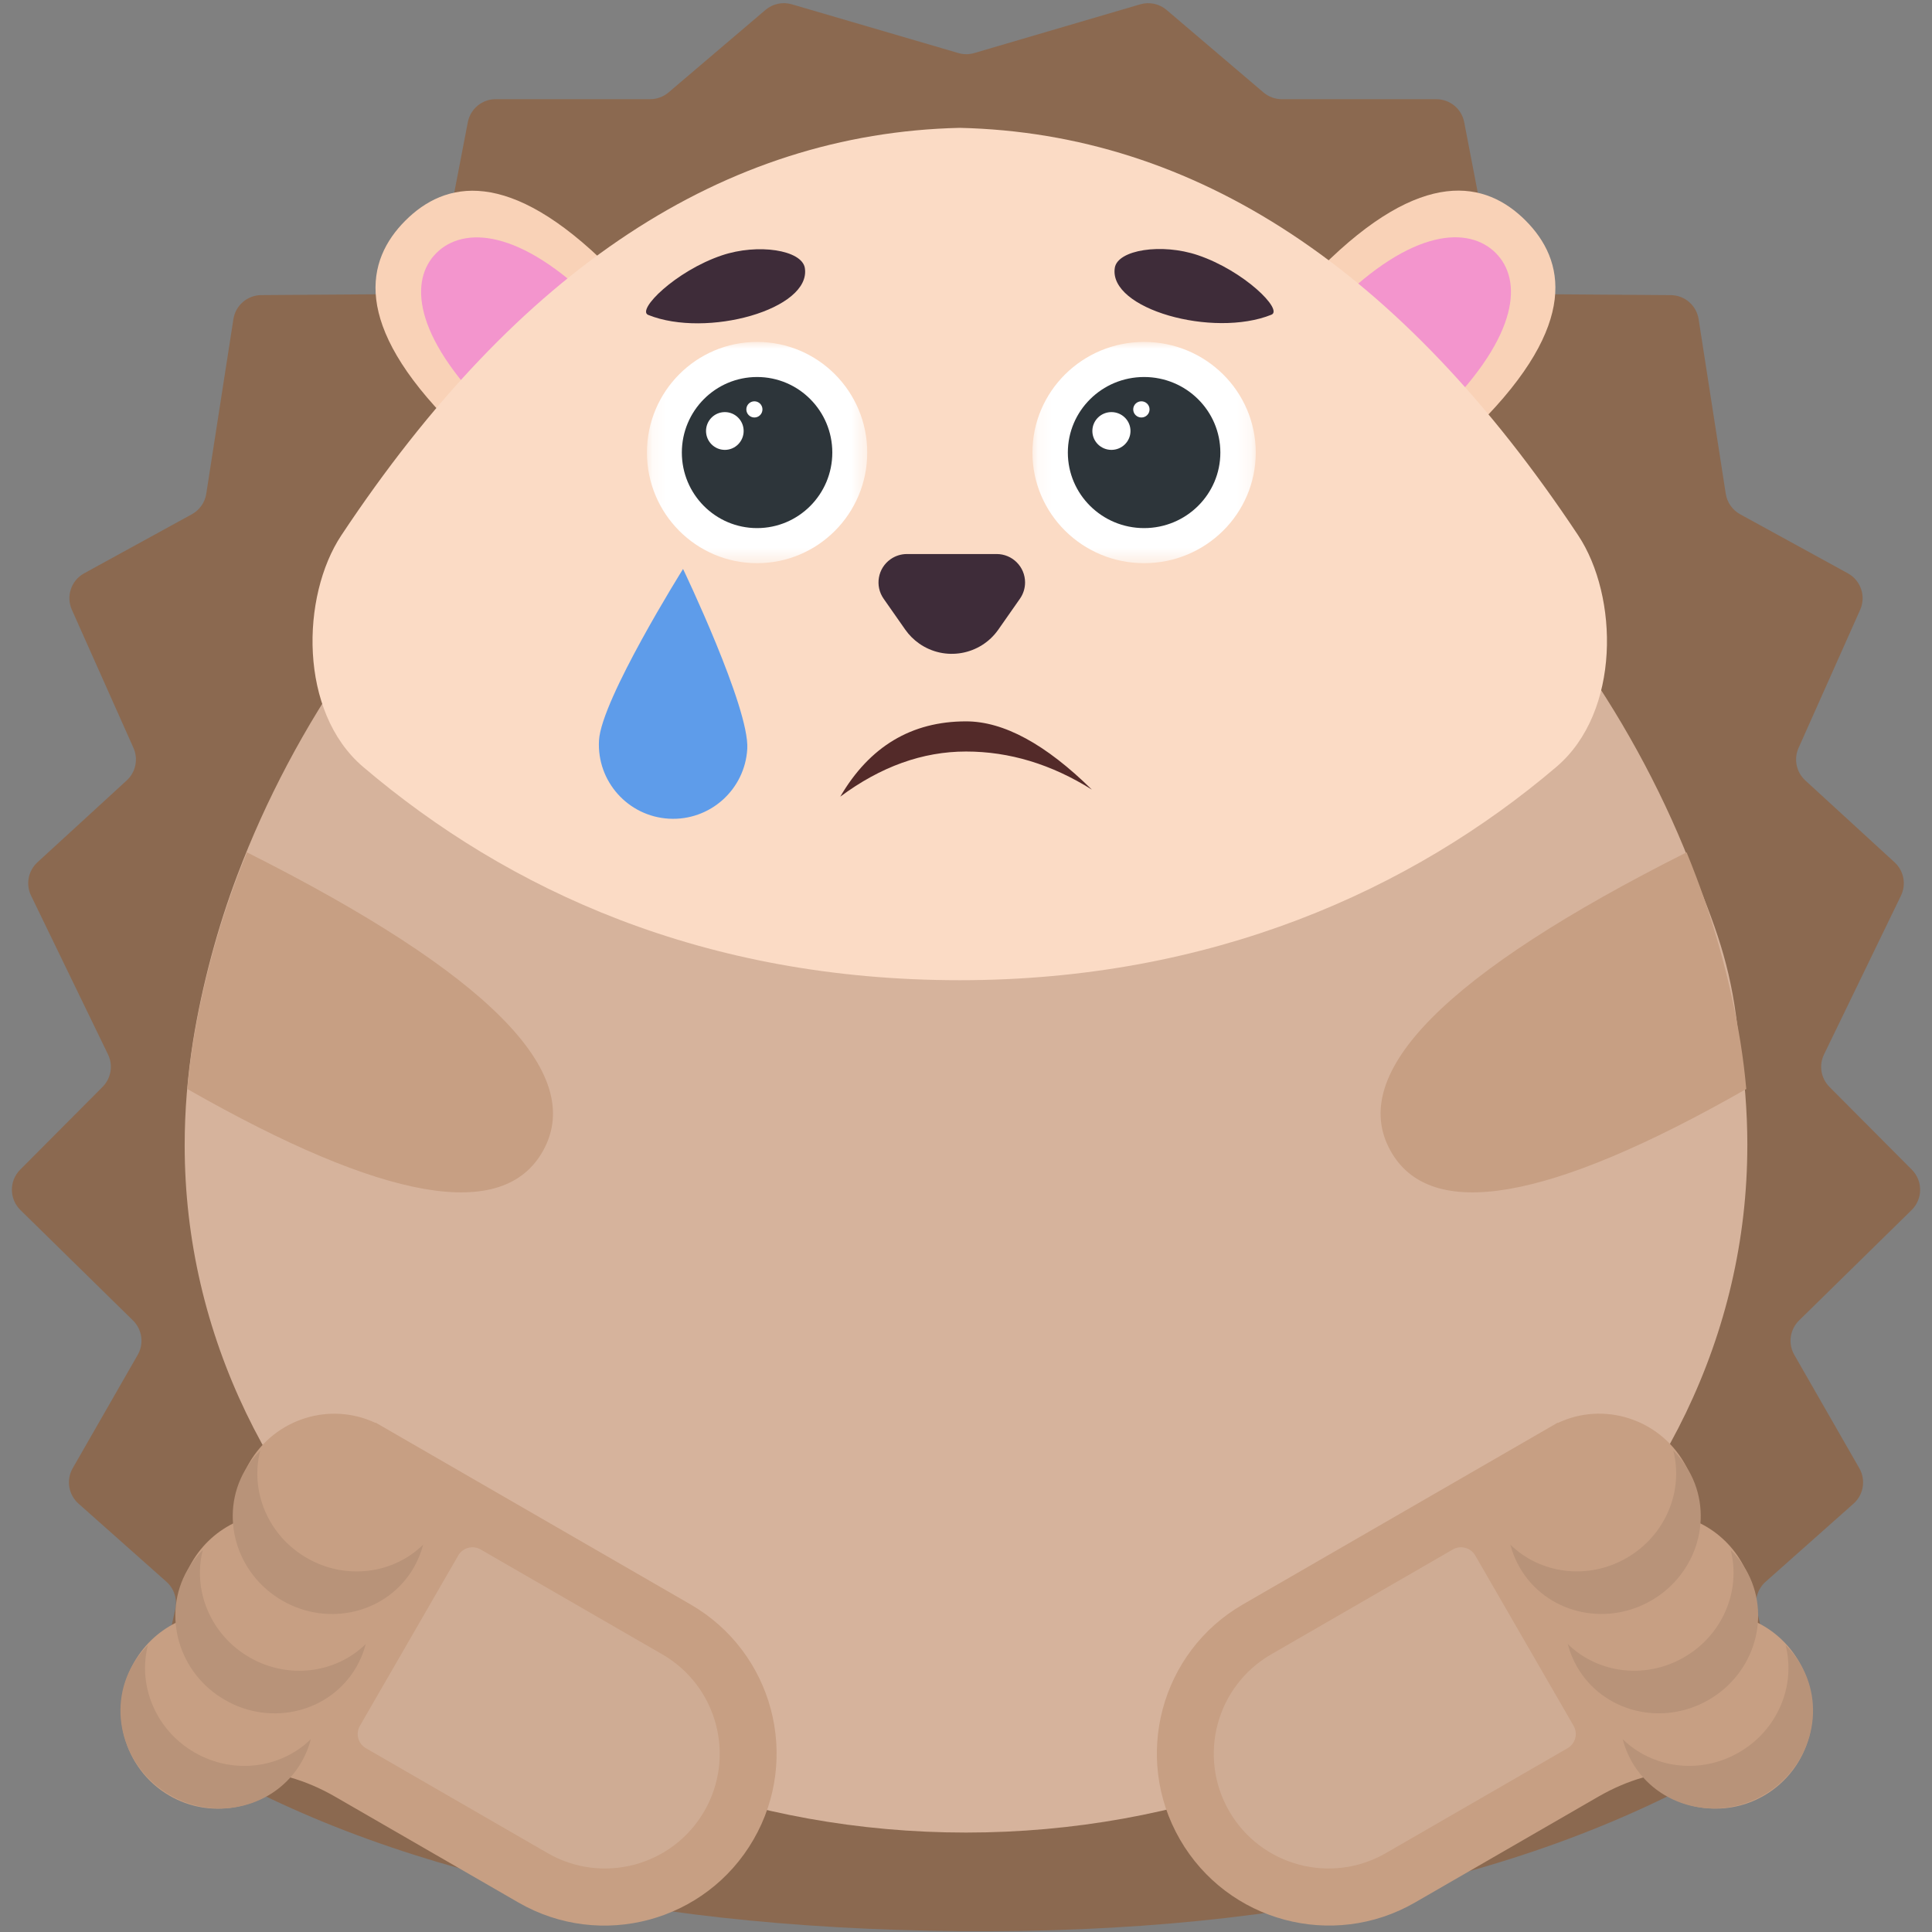 <svg height="136" viewBox="0 0 136 136" width="136" xmlns="http://www.w3.org/2000/svg" xmlns:xlink="http://www.w3.org/1999/xlink"><rect x="0" y="0" width="136" height="136" fill="#808080" stroke="none"/><mask id="a" fill="#fff"><path d="m.116.008h15.509v15.574h-15.509z" fill="#fff" fill-rule="evenodd"/></mask><mask id="b" fill="#fff"><path d="m.118.008h15.719v15.574h-15.719z" fill="#fff" fill-rule="evenodd"/></mask><g fill="none" fill-rule="evenodd"><path d="m67.537 135.939c-23.596-.206-42.229-4.677-55.899-13.413l-0.0 0c-.707-.452-1.057-1.298-.876-2.117l1.578-7.138c.157-.708-.082-1.445-.625-1.927l-6.191-5.5c-.708-.629-.878-1.669-.407-2.49l4.577-7.98c.453-.79.315-1.785-.334-2.423l-7.924-7.774c-.788-.774-.801-2.04-.027-2.828.003-.003.007-.007.01-.01l5.802-5.831c.599-.602.753-1.518.382-2.283l-5.417-11.178c-.385-.795-.203-1.749.448-2.346l6.286-5.764c.634-.581.825-1.503.475-2.289l-4.336-9.723c-.424-.951-.048-2.068.865-2.568l7.581-4.156c.545-.298.92-.833 1.015-1.447l1.91-12.288c.151-.969.982-1.686 1.962-1.693l10.573-.075c.953-.007 1.769-.686 1.95-1.622l2.016-10.473c.181-.941 1.005-1.622 1.964-1.622h10.873c.475 0 .935-.169 1.297-.477l6.817-5.804c.513-.437 1.212-.586 1.858-.397l11.72 3.431c.367.108.758.107 1.125-0l11.676-3.429c.647-.19 1.347-.041 1.86.396l6.816 5.804c.362.308.821.477 1.297.477h10.873c.959 0 1.783.68 1.964 1.622l2.016 10.473c.18.936.996 1.615 1.95 1.622l10.573.075c.981.007 1.811.724 1.962 1.693l1.91 12.288c.095.614.47 1.148 1.015 1.447l7.581 4.156c.913.5 1.289 1.618.865 2.568l-4.336 9.723c-.35.786-.159 1.707.475 2.289l6.286 5.764c.651.597.833 1.551.448 2.346l-5.417 11.178c-.371.765-.217 1.68.382 2.283l5.802 5.831c.779.783.776 2.049-.007 2.828-.003.003-.007.007-.01.01l-7.924 7.774c-.65.637-.787 1.633-.334 2.423l4.577 7.98c.471.822.302 1.861-.407 2.49l-6.191 5.5c-.542.482-.781 1.219-.625 1.927l1.579 7.14c.181.818-.168 1.663-.873 2.115-14.263 9.149-33.207 13.62-56.833 13.413z" fill="#8b6950" fill-rule="nonzero"/><path d="m95.139 26.231c0-10.104 3.913-12.533 7.826-12.533 3.913 0 7.826 2.429 7.826 12.533z" fill="#f9d2b7" transform="matrix(.707 .707 -.707 .707 44.275 -66.96)"/><path d="m96.179 26.793c0-7.685 2.74-10.576 5.403-10.576 2.663 0 5.249 2.891 5.249 10.576z" fill="#f395cd" transform="matrix(.707 .707 -.707 .707 44.936 -65.476)"/><path d="m25.139 26.231c0-10.104 3.913-12.533 7.826-12.533s7.826 2.429 7.826 12.533z" fill="#f9d2b7" transform="matrix(-.707 .707 .707 .707 42.158 -17.462)"/><path d="m29.179 26.793c0-7.685 2.74-10.576 5.403-10.576s5.249 2.891 5.249 10.576z" fill="#f395cd" transform="matrix(-.707 .707 .707 .707 43.698 -18.1)"/><path d="m123 80.625c0 26.719-24.628 48.375-55 48.375-30.384 0-55-21.656-55-48.375 0-2.408.197-4.86.587-7.335.633-3.927 1.734-8.03 3.117-11.678 7.969-21.15 27.928-40.612 51.297-40.612 23.357 0 43.329 19.462 51.297 40.612 1.721 4.23 2.651 6.857 3.117 11.678.391 2.475.587 4.928.587 7.335z" fill="#d6b39c"/><path d="m111.093 37.684c2.84 4.28 3.014 12.428-1.533 16.299-10.195 8.678-24.284 15.017-42 15.017-18.04 0-31.805-6.339-42-15.017-4.547-3.871-4.373-12.019-1.533-16.299 12.436-18.74 26.947-28.302 43.533-28.684 16.586.382 31.097 9.944 43.533 28.684z" fill="#fbdbc5"/><path d="m63.841 39h6.317c1.105 0 2 .895 2 2 0 .41-.126.811-.362 1.147l-1.52 2.172c-1.267 1.81-3.761 2.25-5.571.983-.383-.268-.715-.601-.983-.983l-1.52-2.172c-.633-.905-.413-2.152.492-2.785.336-.235.737-.362 1.147-.362z" fill="#3e2c39" fill-rule="nonzero"/><path d="m99.514 100.277c1.137-.81 2.531-1.287 4.038-1.287s2.902.477 4.038 1.287c1.137-.81 2.531-1.287 4.038-1.287 3.824 0 6.923 3.07 6.923 6.857 0 3.252-2.285 5.975-5.352 6.68-.278 1.097-.417 2.249-.417 3.457v14.891c0 6.691-5.424 12.115-12.115 12.115-6.691 0-12.115-5.424-12.115-12.115v-25.599h.024c.293-3.52 3.27-6.286 6.899-6.286 1.507 0 2.902.477 4.038 1.287z" fill="#c79f83" transform="matrix(.5 .866 -.866 .5 156.557 -29.185)"/><g fill="#b89379"><path d="m117.864 129.36c2.825-.787 4.904-3.453 4.904-6.621s-2.079-5.835-4.904-6.621c.552-.154 1.132-.236 1.731-.236 3.664 0 6.635 3.07 6.635 6.857 0 3.787-2.97 6.857-6.635 6.857-.599 0-1.179-.082-1.731-.236z" transform="matrix(.5 .866 -.866 .5 167.318 -44.327)"/><path d="m113.998 122.663c2.825-.787 4.904-3.453 4.904-6.621s-2.079-5.835-4.904-6.621c.552-.154 1.132-.236 1.731-.236 3.664 0 6.635 3.07 6.635 6.857 0 3.787-2.97 6.857-6.635 6.857-.599 0-1.179-.082-1.731-.236z" transform="matrix(.5 .866 -.866 .5 159.586 -44.327)"/><path d="m109.96 115.669c2.825-.787 4.904-3.453 4.904-6.621s-2.079-5.835-4.904-6.621c.552-.154 1.132-.236 1.731-.236 3.664 0 6.635 3.07 6.635 6.857 0 3.787-2.97 6.857-6.635 6.857-.599 0-1.179-.082-1.731-.236z" transform="matrix(.5 .866 -.866 .5 151.509 -44.327)"/></g><path d="m89.991 109.492h13.846c.637 0 1.154.517 1.154 1.154v14.769c0 4.461-3.616 8.077-8.077 8.077-4.461 0-8.077-3.616-8.077-8.077v-14.769c0-.637.517-1.154 1.154-1.154z" fill="#cfac94" fill-rule="nonzero" transform="matrix(.5 .866 -.866 .5 153.672 -23.184)"/><path d="m28.514 100.277c1.137-.81 2.531-1.287 4.038-1.287s2.902.477 4.038 1.287c1.137-.81 2.531-1.287 4.038-1.287 3.824 0 6.923 3.07 6.923 6.857 0 3.252-2.285 5.975-5.352 6.68-.278 1.097-.417 2.249-.417 3.457v14.891c0 6.691-5.424 12.115-12.115 12.115s-12.115-5.424-12.115-12.115v-25.599h.024c.293-3.52 3.27-6.286 6.899-6.286 1.507 0 2.902.477 4.038 1.287z" fill="#c79f83" transform="matrix(-.5 .866 .866 .5 -55.952 32.304)"/><path d="m9.875 129.36c2.825-.787 4.904-3.453 4.904-6.621s-2.079-5.835-4.904-6.621c.552-.154 1.132-.236 1.731-.236 3.664 0 6.635 3.07 6.635 6.857 0 3.787-2.97 6.857-6.635 6.857-.599 0-1.179-.082-1.731-.236z" fill="#b89379" transform="matrix(-.5 .866 .866 .5 -85.207 49.194)"/><path d="m13.741 122.663c2.825-.787 4.904-3.453 4.904-6.621s-2.079-5.835-4.904-6.621c.552-.154 1.132-.236 1.731-.236 3.664 0 6.635 3.07 6.635 6.857 0 3.787-2.97 6.857-6.635 6.857-.599 0-1.179-.082-1.731-.236z" fill="#b89379" transform="matrix(-.5 .866 .866 .5 -73.61 42.498)"/><path d="m17.78 115.669c2.825-.787 4.904-3.453 4.904-6.621s-2.079-5.835-4.904-6.621c.552-.154 1.132-.236 1.731-.236 3.664 0 6.635 3.07 6.635 6.857 0 3.787-2.97 6.857-6.635 6.857-.599 0-1.179-.082-1.731-.236z" fill="#b89379" transform="matrix(-.5 .866 .866 .5 -61.494 35.504)"/><path d="m32.268 109.492h13.846c.637 0 1.154.517 1.154 1.154v14.769c0 4.461-3.616 8.077-8.077 8.077-4.461 0-8.077-3.616-8.077-8.077v-14.769c0-.637.517-1.154 1.154-1.154z" fill="#cfac94" fill-rule="nonzero" transform="matrix(-.5 .866 .866 .5 -46.428 26.805)"/><path d="m13.185 76.658c.096-1.077.23-2.16.402-3.248.633-3.927 1.734-8.03 3.117-11.678.218-.579.445-1.157.681-1.733 16.938 8.516 23.888 15.516 20.848 20.999-2.794 5.04-11.143 3.594-25.048-4.34z" fill="#c79f83"/><path d="m97.185 76.658c.096-1.077.23-2.16.402-3.248.633-3.927 1.734-8.03 3.117-11.678.218-.579.445-1.157.681-1.733 16.938 8.516 23.888 15.516 20.848 20.999-2.794 5.04-11.143 3.594-25.048-4.34z" fill="#c79f83" transform="matrix(-1 0 0 1 220.111 0)"/><path d="m45.299 19.779c0 2.935 7.602 3.814 11.402 1.538.779-.467-2.384-2.754-5.771-3.332-2.646-.451-5.632.506-5.632 1.794z" fill="#3e2c39" transform="matrix(-.988 .156 .156 .988 98.326 -7.738)"/><path d="m78.299 19.779c0 2.935 7.602 3.814 11.402 1.538.779-.467-2.384-2.754-5.771-3.332-2.646-.451-5.632.506-5.632 1.794z" fill="#3e2c39" transform="matrix(.988 .156 -.156 .988 4.201 -12.901)"/><path d="m0 5.302c2.851-2.119 5.802-3.178 8.855-3.178 3.053 0 6.004.893 8.855 2.68-3.253-3.202-6.205-4.803-8.855-4.803-3.84 0-6.792 1.767-8.855 5.302z" fill="#532a29" transform="translate(59.148 50.778)"/><g transform="translate(45.333 23.926)"><path d="m15.625 7.795c0 4.301-3.472 7.787-7.754 7.787-4.283 0-7.754-3.486-7.754-7.787s3.472-7.787 7.754-7.787c4.283 0 7.754 3.486 7.754 7.787" fill="#fff" mask="url(#a)" transform="translate(.09 .136)"/><path d="m13.256 7.931c0 2.937-2.371 5.318-5.296 5.318-2.925 0-5.296-2.381-5.296-5.318 0-2.937 2.371-5.318 5.296-5.318 2.925 0 5.296 2.381 5.296 5.318" fill="#2d353a"/><path d="m7.015 6.412c0 .734-.593 1.33-1.324 1.33s-1.324-.595-1.324-1.33.593-1.329 1.324-1.329 1.324.595 1.324 1.329m1.324-1.519c0 .315-.254.57-.567.57-.313 0-.568-.255-.568-.57 0-.315.254-.57.568-.57.313 0 .567.255.567.57" fill="#fff"/></g><g transform="translate(71.778 23.926)"><path d="m15.837 7.795c0 4.301-3.519 7.787-7.86 7.787-4.341 0-7.86-3.486-7.86-7.787s3.519-7.787 7.86-7.787c4.341 0 7.86 3.486 7.86 7.787" fill="#fff" mask="url(#b)" transform="translate(.782 .136)"/><path d="m14.127 7.931c0 2.937-2.403 5.318-5.368 5.318-2.964 0-5.368-2.381-5.368-5.318 0-2.937 2.403-5.318 5.368-5.318 2.964 0 5.368 2.381 5.368 5.318" fill="#2d353a"/><path d="m7.801 6.412c0 .734-.601 1.33-1.342 1.33s-1.342-.595-1.342-1.33.601-1.329 1.342-1.329 1.342.595 1.342 1.329m1.342-1.519c0 .315-.257.57-.575.57-.318 0-.575-.255-.575-.57 0-.315.257-.57.575-.57.318 0 .575.255.575.57" fill="#fff"/></g><path d="m47.977 54.612c-2.598 1.254-5.722.165-6.976-2.435-1.254-2.598-.165-5.722 2.434-6.976 2.598-1.254 13.415-.674 13.415-.674s-6.275 8.83-8.873 10.085" fill="#5e9cea" transform="matrix(.485 -.875 .875 .485 -18.451 68.2)"/></g></svg>